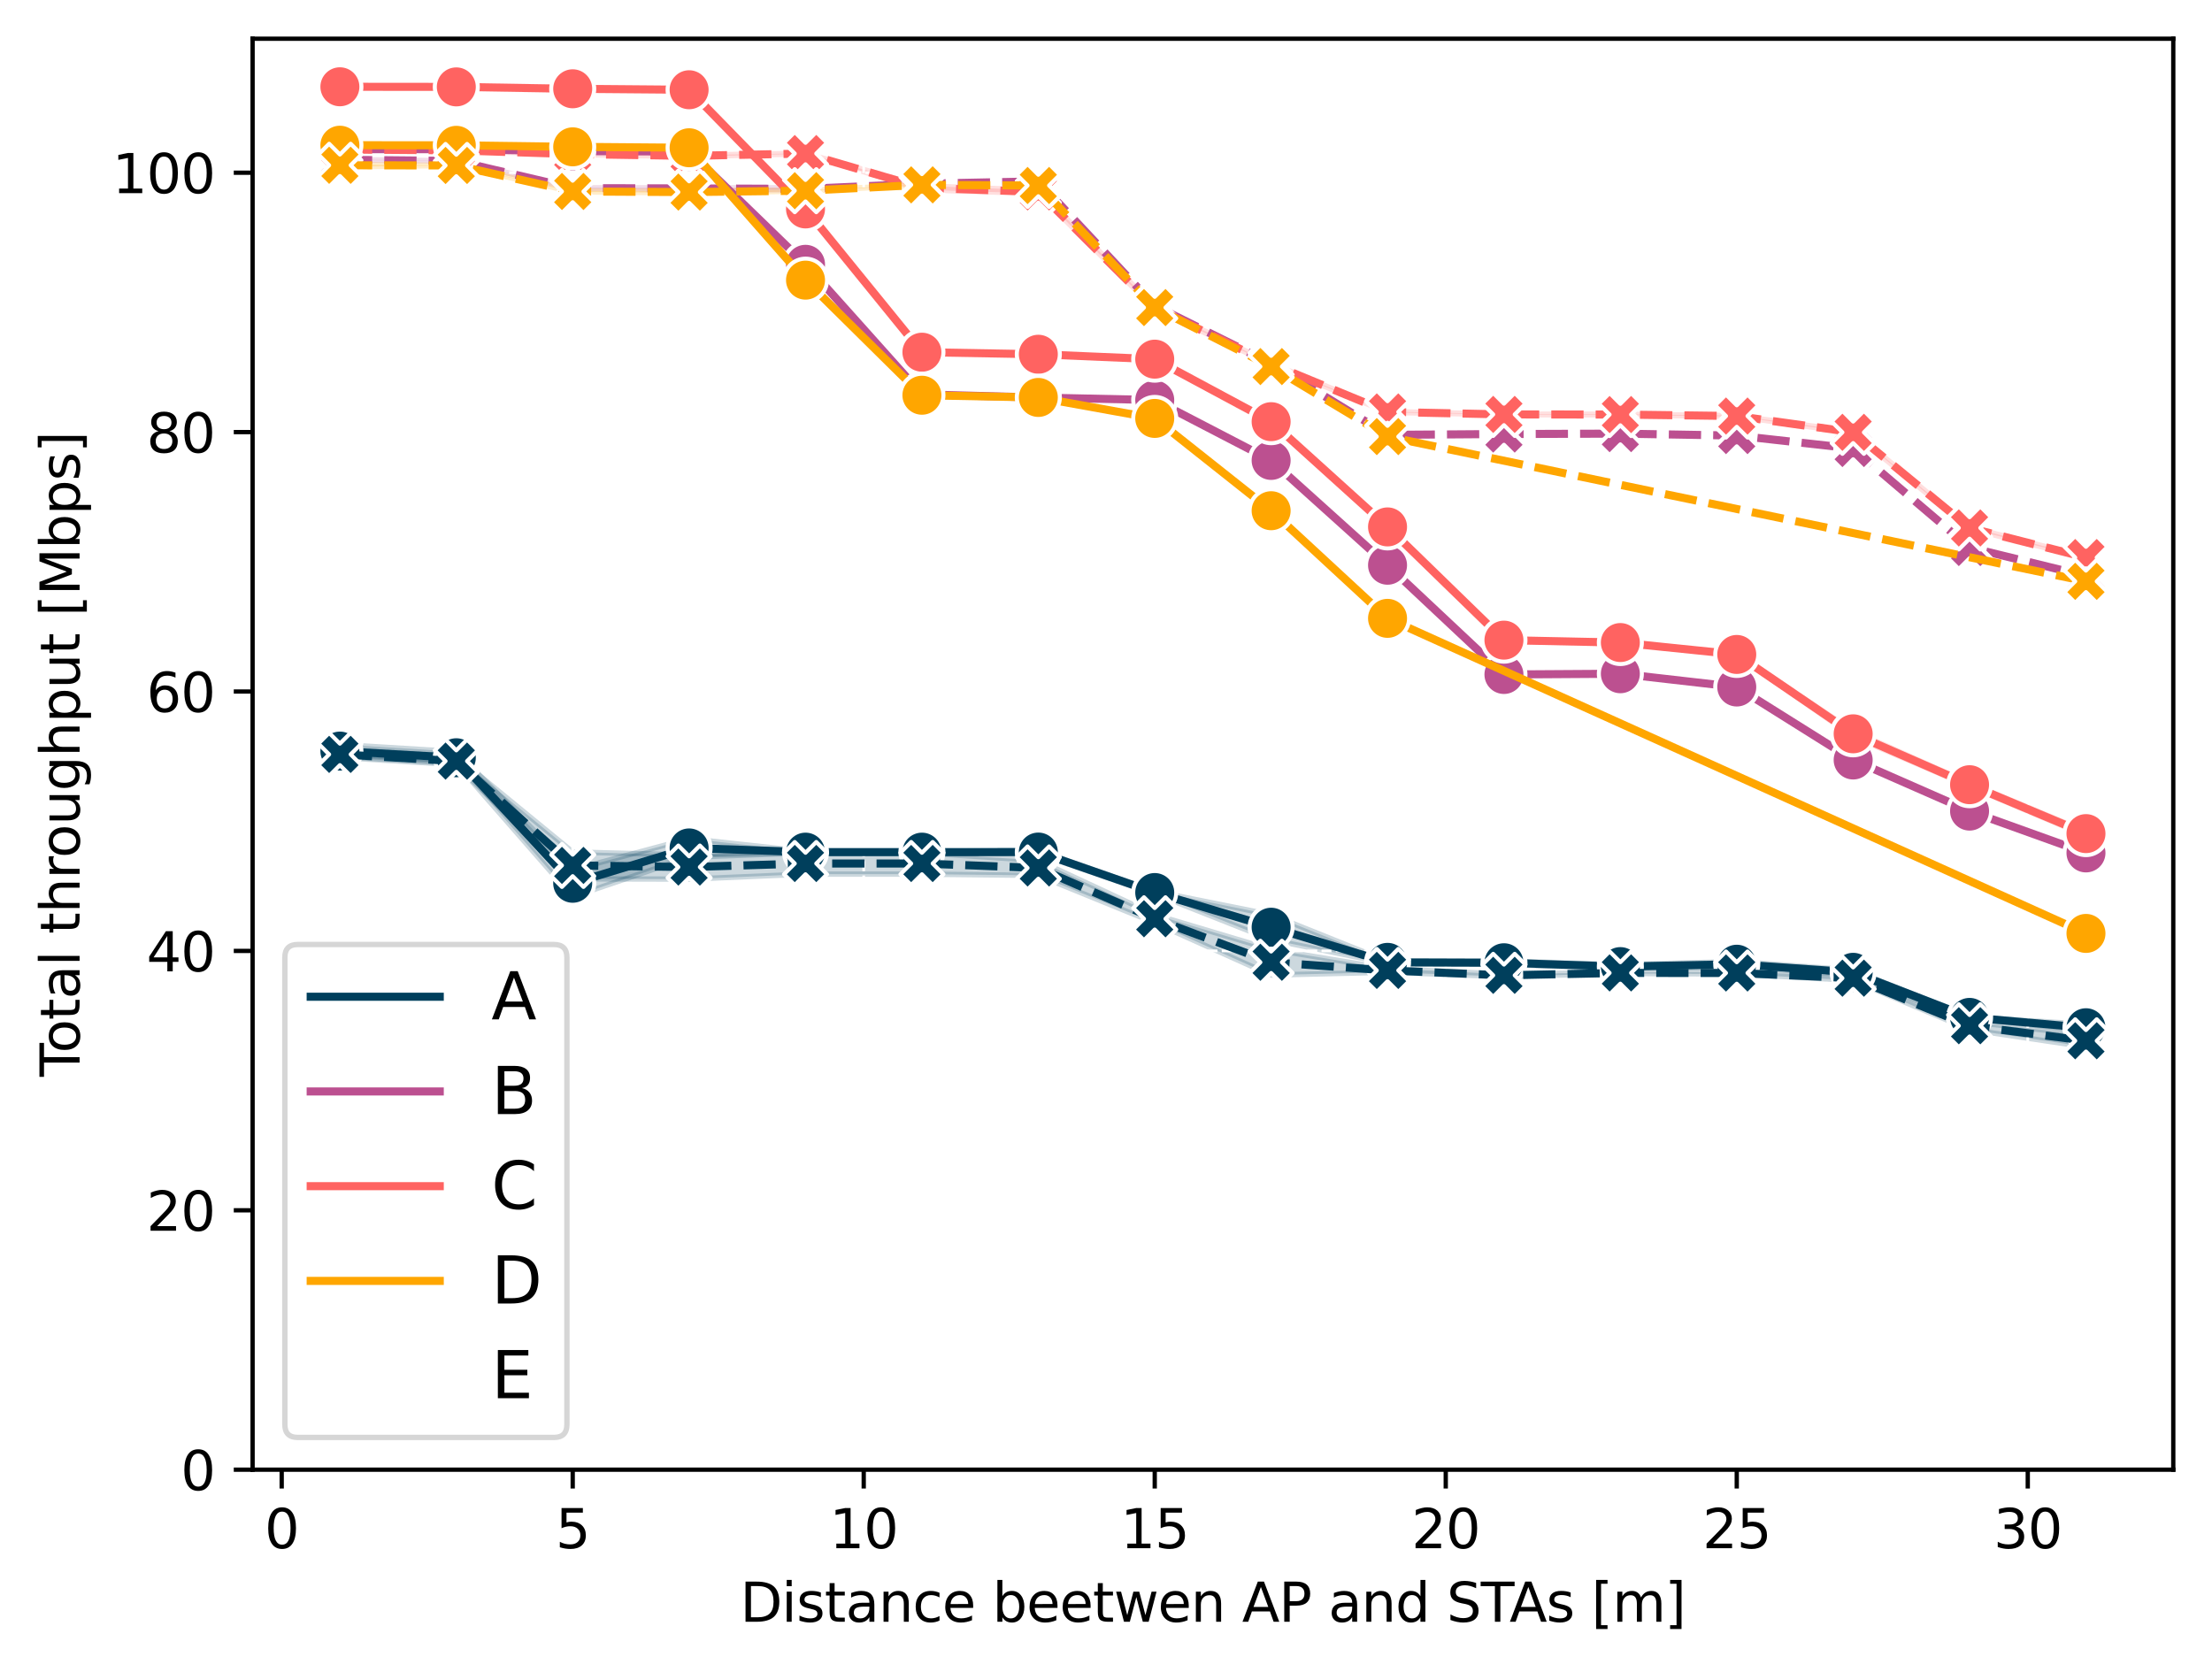 <?xml version="1.0" encoding="utf-8" standalone="no"?>
<!DOCTYPE svg PUBLIC "-//W3C//DTD SVG 1.1//EN"
  "http://www.w3.org/Graphics/SVG/1.1/DTD/svg11.dtd">
<svg xmlns:xlink="http://www.w3.org/1999/xlink" width="411.286pt" height="310.868pt" viewBox="0 0 411.286 310.868" xmlns="http://www.w3.org/2000/svg" version="1.1">
 <defs>
  <style type="text/css">*{stroke-linejoin: round; stroke-linecap: butt}</style>
 </defs>
 <g id="figure_1">
  <g id="patch_1">
   <path d="M 0 310.868 
L 411.286 310.868 
L 411.286 0 
L 0 0 
z
" style="fill: #ffffff"/>
  </g>
  <g id="axes_1">
   <g id="patch_2">
    <path d="M 46.966 273.312 
L 404.086 273.312 
L 404.086 7.2 
L 46.966 7.2 
z
" style="fill: #ffffff"/>
   </g>
   <g id="PolyCollection_1">
    <defs>
     <path id="m9d9898431a" d="M 63.198 -172.417 
L 63.198 -170.163 
L 84.842 -168.897 
L 106.486 -144.105 
L 128.129 -151.463 
L 149.773 -152.257 
L 171.417 -152.257 
L 193.06 -152.099 
L 214.704 -144.665 
L 236.347 -136.116 
L 257.991 -131.725 
L 279.635 -131.505 
L 301.278 -130.749 
L 322.922 -131.046 
L 344.566 -129.637 
L 366.209 -121.591 
L 387.853 -119.095 
L 387.853 -120.396 
L 387.853 -120.396 
L 366.209 -121.745 
L 344.566 -130.468 
L 322.922 -132.069 
L 301.278 -131.479 
L 279.635 -132.16 
L 257.991 -132.082 
L 236.347 -140.763 
L 214.704 -145.114 
L 193.06 -152.731 
L 171.417 -152.54 
L 149.773 -152.54 
L 128.129 -154.904 
L 106.486 -149.119 
L 84.842 -171.093 
L 63.198 -172.417 
z
" style="stroke: #003f5c; stroke-opacity: 0.2"/>
    </defs>
    <g clip-path="url(#p6cd7fe818b)">
     <use xlink:href="#m9d9898431a" x="0" y="310.868" style="fill: #003f5c; fill-opacity: 0.2; stroke: #003f5c; stroke-opacity: 0.2"/>
    </g>
   </g>
   <g id="PolyCollection_2">
    <defs>
     <path id="m64775c51ab" d="M 63.198 -171.411 
L 63.198 -170.007 
L 84.842 -168.655 
L 106.486 -147.434 
L 128.129 -147.382 
L 149.773 -148.309 
L 171.417 -148.309 
L 193.06 -148.075 
L 214.704 -139.257 
L 236.347 -129.538 
L 257.991 -130.067 
L 279.635 -129.266 
L 301.278 -129.84 
L 322.922 -129.735 
L 344.566 -128.55 
L 366.209 -119.405 
L 387.853 -116.188 
L 387.853 -118.455 
L 387.853 -118.455 
L 366.209 -120.832 
L 344.566 -129.376 
L 322.922 -130.119 
L 301.278 -130.038 
L 279.635 -129.714 
L 257.991 -130.744 
L 236.347 -134.305 
L 214.704 -140.764 
L 193.06 -150.843 
L 171.417 -152.26 
L 149.773 -152.26 
L 128.129 -151.873 
L 106.486 -152.43 
L 84.842 -170.177 
L 63.198 -171.411 
z
" style="stroke: #003f5c; stroke-opacity: 0.2"/>
    </defs>
    <g clip-path="url(#p6cd7fe818b)">
     <use xlink:href="#m64775c51ab" x="0" y="310.868" style="fill: #003f5c; fill-opacity: 0.2; stroke: #003f5c; stroke-opacity: 0.2"/>
    </g>
   </g>
   <g id="PolyCollection_3">
    <defs>
     <path id="m84f5d4892e" d="M 63.198 -283.142 
L 63.198 -283.103 
L 84.842 -283.117 
L 106.486 -282.695 
L 128.129 -282.671 
L 149.773 -261.626 
L 149.773 -261.806 
L 149.773 -261.806 
L 128.129 -282.727 
L 106.486 -282.847 
L 84.842 -283.122 
L 63.198 -283.142 
z
" style="stroke: #bc5090; stroke-opacity: 0.2"/>
    </defs>
    <g clip-path="url(#p6cd7fe818b)">
     <use xlink:href="#m84f5d4892e" x="0" y="310.868" style="fill: #bc5090; fill-opacity: 0.2; stroke: #bc5090; stroke-opacity: 0.2"/>
    </g>
   </g>
   <g id="PolyCollection_4">
    <defs>
     <path id="m9a0d1fc063" d="M 63.198 -281.222 
L 63.198 -281.125 
L 84.842 -280.93 
L 106.486 -275.817 
L 128.129 -275.72 
L 149.773 -275.53 
L 149.773 -275.958 
L 149.773 -275.958 
L 128.129 -275.94 
L 106.486 -275.956 
L 84.842 -280.956 
L 63.198 -281.222 
z
" style="stroke: #bc5090; stroke-opacity: 0.2"/>
    </defs>
    <g clip-path="url(#p6cd7fe818b)">
     <use xlink:href="#m9a0d1fc063" x="0" y="310.868" style="fill: #bc5090; fill-opacity: 0.2; stroke: #bc5090; stroke-opacity: 0.2"/>
    </g>
   </g>
   <g id="PolyCollection_5">
    <defs>
     <path id="mf05b107cba" d="M 63.198 -294.741 
L 63.198 -294.721 
L 84.842 -294.695 
L 106.486 -294.282 
L 128.129 -294.171 
L 149.773 -272.007 
L 171.417 -245.349 
L 193.06 -244.978 
L 214.704 -244.026 
L 236.347 -232.299 
L 257.991 -212.865 
L 279.635 -191.68 
L 301.278 -191.138 
L 322.922 -189.102 
L 344.566 -173.869 
L 366.209 -164.634 
L 387.853 -155.428 
L 387.853 -156.264 
L 387.853 -156.264 
L 366.209 -165.245 
L 344.566 -174.941 
L 322.922 -189.227 
L 301.278 -191.618 
L 279.635 -191.97 
L 257.991 -212.9 
L 236.347 -232.606 
L 214.704 -244.131 
L 193.06 -245.005 
L 171.417 -245.395 
L 149.773 -272.019 
L 128.129 -294.183 
L 106.486 -294.429 
L 84.842 -294.724 
L 63.198 -294.741 
z
" style="stroke: #ff6361; stroke-opacity: 0.2"/>
    </defs>
    <g clip-path="url(#p6cd7fe818b)">
     <use xlink:href="#mf05b107cba" x="0" y="310.868" style="fill: #ff6361; fill-opacity: 0.2; stroke: #ff6361; stroke-opacity: 0.2"/>
    </g>
   </g>
   <g id="PolyCollection_6">
    <defs>
     <path id="m83a536cf9a" d="M 63.198 -283.127 
L 63.198 -282.97 
L 84.842 -282.869 
L 106.486 -282.138 
L 128.129 -281.752 
L 149.773 -282.264 
L 171.417 -275.578 
L 193.06 -274.879 
L 214.704 -253.416 
L 236.347 -243.094 
L 257.991 -234.181 
L 279.635 -233.753 
L 301.278 -233.715 
L 322.922 -233.415 
L 344.566 -230.361 
L 366.209 -212.527 
L 387.853 -207.085 
L 387.853 -207.287 
L 387.853 -207.287 
L 366.209 -212.852 
L 344.566 -230.585 
L 322.922 -233.585 
L 301.278 -233.839 
L 279.635 -233.852 
L 257.991 -234.342 
L 236.347 -243.296 
L 214.704 -253.848 
L 193.06 -275.485 
L 171.417 -276.317 
L 149.773 -282.362 
L 128.129 -282.008 
L 106.486 -282.29 
L 84.842 -282.946 
L 63.198 -283.127 
z
" style="stroke: #ff6361; stroke-opacity: 0.2"/>
    </defs>
    <g clip-path="url(#p6cd7fe818b)">
     <use xlink:href="#m83a536cf9a" x="0" y="310.868" style="fill: #ff6361; fill-opacity: 0.2; stroke: #ff6361; stroke-opacity: 0.2"/>
    </g>
   </g>
   <g id="PolyCollection_7">
    <defs>
     <path id="m6a1b1546f8" d="M 63.198 -283.892 
L 63.198 -283.834 
L 84.842 -283.812 
L 106.486 -283.537 
L 128.129 -283.262 
L 149.773 -258.755 
L 171.417 -237.158 
L 171.417 -237.579 
L 171.417 -237.579 
L 149.773 -258.788 
L 128.129 -283.518 
L 106.486 -283.588 
L 84.842 -283.875 
L 63.198 -283.892 
z
" style="stroke: #ffa600; stroke-opacity: 0.2"/>
    </defs>
    <g clip-path="url(#p6cd7fe818b)">
     <use xlink:href="#m6a1b1546f8" x="0" y="310.868" style="fill: #ffa600; fill-opacity: 0.2; stroke: #ffa600; stroke-opacity: 0.2"/>
    </g>
   </g>
   <g id="PolyCollection_8">
    <defs>
     <path id="md3358ba506" d="M 63.198 -280.281 
L 63.198 -279.835 
L 84.842 -280.098 
L 106.486 -275.181 
L 128.129 -274.986 
L 149.773 -275.339 
L 171.417 -276.454 
L 171.417 -276.528 
L 171.417 -276.528 
L 149.773 -275.478 
L 128.129 -275.31 
L 106.486 -275.347 
L 84.842 -280.1 
L 63.198 -280.281 
z
" style="stroke: #ffa600; stroke-opacity: 0.2"/>
    </defs>
    <g clip-path="url(#p6cd7fe818b)">
     <use xlink:href="#md3358ba506" x="0" y="310.868" style="fill: #ffa600; fill-opacity: 0.2; stroke: #ffa600; stroke-opacity: 0.2"/>
    </g>
   </g>
   <g id="matplotlib.axis_1">
    <g id="xtick_1">
     <g id="line2d_1">
      <path d="M 52.377 273.312 
L 52.377 7.2 
" clip-path="url(#p6cd7fe818b)" style="fill: none; stroke-dasharray: 1.85,0.8; stroke-dashoffset: 0; stroke: #ffffff; stroke-width: 0.5"/>
     </g>
     <g id="line2d_2">
      <defs>
       <path id="me08335ef6f" d="M 0 0 
L 0 3.5 
" style="stroke: #000000; stroke-width: 0.8"/>
      </defs>
      <g>
       <use xlink:href="#me08335ef6f" x="52.377" y="273.312" style="stroke: #000000; stroke-width: 0.8"/>
      </g>
     </g>
     <g id="text_1">
      <!-- 0 -->
      <g transform="translate(49.195 287.91) scale(0.1 -0.1)">
       <defs>
        <path id="DejaVuSans-30" d="M 2034 4250 
Q 1547 4250 1301 3770 
Q 1056 3291 1056 2328 
Q 1056 1369 1301 889 
Q 1547 409 2034 409 
Q 2525 409 2770 889 
Q 3016 1369 3016 2328 
Q 3016 3291 2770 3770 
Q 2525 4250 2034 4250 
z
M 2034 4750 
Q 2819 4750 3233 4129 
Q 3647 3509 3647 2328 
Q 3647 1150 3233 529 
Q 2819 -91 2034 -91 
Q 1250 -91 836 529 
Q 422 1150 422 2328 
Q 422 3509 836 4129 
Q 1250 4750 2034 4750 
z
" transform="scale(0.016)"/>
       </defs>
       <use xlink:href="#DejaVuSans-30"/>
      </g>
     </g>
    </g>
    <g id="xtick_2">
     <g id="line2d_3">
      <path d="M 106.486 273.312 
L 106.486 7.2 
" clip-path="url(#p6cd7fe818b)" style="fill: none; stroke-dasharray: 1.85,0.8; stroke-dashoffset: 0; stroke: #ffffff; stroke-width: 0.5"/>
     </g>
     <g id="line2d_4">
      <g>
       <use xlink:href="#me08335ef6f" x="106.486" y="273.312" style="stroke: #000000; stroke-width: 0.8"/>
      </g>
     </g>
     <g id="text_2">
      <!-- 5 -->
      <g transform="translate(103.304 287.91) scale(0.1 -0.1)">
       <defs>
        <path id="DejaVuSans-35" d="M 691 4666 
L 3169 4666 
L 3169 4134 
L 1269 4134 
L 1269 2991 
Q 1406 3038 1543 3061 
Q 1681 3084 1819 3084 
Q 2600 3084 3056 2656 
Q 3513 2228 3513 1497 
Q 3513 744 3044 326 
Q 2575 -91 1722 -91 
Q 1428 -91 1123 -41 
Q 819 9 494 109 
L 494 744 
Q 775 591 1075 516 
Q 1375 441 1709 441 
Q 2250 441 2565 725 
Q 2881 1009 2881 1497 
Q 2881 1984 2565 2268 
Q 2250 2553 1709 2553 
Q 1456 2553 1204 2497 
Q 953 2441 691 2322 
L 691 4666 
z
" transform="scale(0.016)"/>
       </defs>
       <use xlink:href="#DejaVuSans-35"/>
      </g>
     </g>
    </g>
    <g id="xtick_3">
     <g id="line2d_5">
      <path d="M 160.595 273.312 
L 160.595 7.2 
" clip-path="url(#p6cd7fe818b)" style="fill: none; stroke-dasharray: 1.85,0.8; stroke-dashoffset: 0; stroke: #ffffff; stroke-width: 0.5"/>
     </g>
     <g id="line2d_6">
      <g>
       <use xlink:href="#me08335ef6f" x="160.595" y="273.312" style="stroke: #000000; stroke-width: 0.8"/>
      </g>
     </g>
     <g id="text_3">
      <!-- 10 -->
      <g transform="translate(154.232 287.91) scale(0.1 -0.1)">
       <defs>
        <path id="DejaVuSans-31" d="M 794 531 
L 1825 531 
L 1825 4091 
L 703 3866 
L 703 4441 
L 1819 4666 
L 2450 4666 
L 2450 531 
L 3481 531 
L 3481 0 
L 794 0 
L 794 531 
z
" transform="scale(0.016)"/>
       </defs>
       <use xlink:href="#DejaVuSans-31"/>
       <use xlink:href="#DejaVuSans-30" x="63.623"/>
      </g>
     </g>
    </g>
    <g id="xtick_4">
     <g id="line2d_7">
      <path d="M 214.704 273.312 
L 214.704 7.2 
" clip-path="url(#p6cd7fe818b)" style="fill: none; stroke-dasharray: 1.85,0.8; stroke-dashoffset: 0; stroke: #ffffff; stroke-width: 0.5"/>
     </g>
     <g id="line2d_8">
      <g>
       <use xlink:href="#me08335ef6f" x="214.704" y="273.312" style="stroke: #000000; stroke-width: 0.8"/>
      </g>
     </g>
     <g id="text_4">
      <!-- 15 -->
      <g transform="translate(208.341 287.91) scale(0.1 -0.1)">
       <use xlink:href="#DejaVuSans-31"/>
       <use xlink:href="#DejaVuSans-35" x="63.623"/>
      </g>
     </g>
    </g>
    <g id="xtick_5">
     <g id="line2d_9">
      <path d="M 268.813 273.312 
L 268.813 7.2 
" clip-path="url(#p6cd7fe818b)" style="fill: none; stroke-dasharray: 1.85,0.8; stroke-dashoffset: 0; stroke: #ffffff; stroke-width: 0.5"/>
     </g>
     <g id="line2d_10">
      <g>
       <use xlink:href="#me08335ef6f" x="268.813" y="273.312" style="stroke: #000000; stroke-width: 0.8"/>
      </g>
     </g>
     <g id="text_5">
      <!-- 20 -->
      <g transform="translate(262.45 287.91) scale(0.1 -0.1)">
       <defs>
        <path id="DejaVuSans-32" d="M 1228 531 
L 3431 531 
L 3431 0 
L 469 0 
L 469 531 
Q 828 903 1448 1529 
Q 2069 2156 2228 2338 
Q 2531 2678 2651 2914 
Q 2772 3150 2772 3378 
Q 2772 3750 2511 3984 
Q 2250 4219 1831 4219 
Q 1534 4219 1204 4116 
Q 875 4013 500 3803 
L 500 4441 
Q 881 4594 1212 4672 
Q 1544 4750 1819 4750 
Q 2544 4750 2975 4387 
Q 3406 4025 3406 3419 
Q 3406 3131 3298 2873 
Q 3191 2616 2906 2266 
Q 2828 2175 2409 1742 
Q 1991 1309 1228 531 
z
" transform="scale(0.016)"/>
       </defs>
       <use xlink:href="#DejaVuSans-32"/>
       <use xlink:href="#DejaVuSans-30" x="63.623"/>
      </g>
     </g>
    </g>
    <g id="xtick_6">
     <g id="line2d_11">
      <path d="M 322.922 273.312 
L 322.922 7.2 
" clip-path="url(#p6cd7fe818b)" style="fill: none; stroke-dasharray: 1.85,0.8; stroke-dashoffset: 0; stroke: #ffffff; stroke-width: 0.5"/>
     </g>
     <g id="line2d_12">
      <g>
       <use xlink:href="#me08335ef6f" x="322.922" y="273.312" style="stroke: #000000; stroke-width: 0.8"/>
      </g>
     </g>
     <g id="text_6">
      <!-- 25 -->
      <g transform="translate(316.559 287.91) scale(0.1 -0.1)">
       <use xlink:href="#DejaVuSans-32"/>
       <use xlink:href="#DejaVuSans-35" x="63.623"/>
      </g>
     </g>
    </g>
    <g id="xtick_7">
     <g id="line2d_13">
      <path d="M 377.031 273.312 
L 377.031 7.2 
" clip-path="url(#p6cd7fe818b)" style="fill: none; stroke-dasharray: 1.85,0.8; stroke-dashoffset: 0; stroke: #ffffff; stroke-width: 0.5"/>
     </g>
     <g id="line2d_14">
      <g>
       <use xlink:href="#me08335ef6f" x="377.031" y="273.312" style="stroke: #000000; stroke-width: 0.8"/>
      </g>
     </g>
     <g id="text_7">
      <!-- 30 -->
      <g transform="translate(370.669 287.91) scale(0.1 -0.1)">
       <defs>
        <path id="DejaVuSans-33" d="M 2597 2516 
Q 3050 2419 3304 2112 
Q 3559 1806 3559 1356 
Q 3559 666 3084 287 
Q 2609 -91 1734 -91 
Q 1441 -91 1130 -33 
Q 819 25 488 141 
L 488 750 
Q 750 597 1062 519 
Q 1375 441 1716 441 
Q 2309 441 2620 675 
Q 2931 909 2931 1356 
Q 2931 1769 2642 2001 
Q 2353 2234 1838 2234 
L 1294 2234 
L 1294 2753 
L 1863 2753 
Q 2328 2753 2575 2939 
Q 2822 3125 2822 3475 
Q 2822 3834 2567 4026 
Q 2313 4219 1838 4219 
Q 1578 4219 1281 4162 
Q 984 4106 628 3988 
L 628 4550 
Q 988 4650 1302 4700 
Q 1616 4750 1894 4750 
Q 2613 4750 3031 4423 
Q 3450 4097 3450 3541 
Q 3450 3153 3228 2886 
Q 3006 2619 2597 2516 
z
" transform="scale(0.016)"/>
       </defs>
       <use xlink:href="#DejaVuSans-33"/>
       <use xlink:href="#DejaVuSans-30" x="63.623"/>
      </g>
     </g>
    </g>
    <g id="text_8">
     <!-- Distance beetwen AP and STAs [m] -->
     <g transform="translate(137.616 301.589) scale(0.1 -0.1)">
      <defs>
       <path id="DejaVuSans-44" d="M 1259 4147 
L 1259 519 
L 2022 519 
Q 2988 519 3436 956 
Q 3884 1394 3884 2338 
Q 3884 3275 3436 3711 
Q 2988 4147 2022 4147 
L 1259 4147 
z
M 628 4666 
L 1925 4666 
Q 3281 4666 3915 4102 
Q 4550 3538 4550 2338 
Q 4550 1131 3912 565 
Q 3275 0 1925 0 
L 628 0 
L 628 4666 
z
" transform="scale(0.016)"/>
       <path id="DejaVuSans-69" d="M 603 3500 
L 1178 3500 
L 1178 0 
L 603 0 
L 603 3500 
z
M 603 4863 
L 1178 4863 
L 1178 4134 
L 603 4134 
L 603 4863 
z
" transform="scale(0.016)"/>
       <path id="DejaVuSans-73" d="M 2834 3397 
L 2834 2853 
Q 2591 2978 2328 3040 
Q 2066 3103 1784 3103 
Q 1356 3103 1142 2972 
Q 928 2841 928 2578 
Q 928 2378 1081 2264 
Q 1234 2150 1697 2047 
L 1894 2003 
Q 2506 1872 2764 1633 
Q 3022 1394 3022 966 
Q 3022 478 2636 193 
Q 2250 -91 1575 -91 
Q 1294 -91 989 -36 
Q 684 19 347 128 
L 347 722 
Q 666 556 975 473 
Q 1284 391 1588 391 
Q 1994 391 2212 530 
Q 2431 669 2431 922 
Q 2431 1156 2273 1281 
Q 2116 1406 1581 1522 
L 1381 1569 
Q 847 1681 609 1914 
Q 372 2147 372 2553 
Q 372 3047 722 3315 
Q 1072 3584 1716 3584 
Q 2034 3584 2315 3537 
Q 2597 3491 2834 3397 
z
" transform="scale(0.016)"/>
       <path id="DejaVuSans-74" d="M 1172 4494 
L 1172 3500 
L 2356 3500 
L 2356 3053 
L 1172 3053 
L 1172 1153 
Q 1172 725 1289 603 
Q 1406 481 1766 481 
L 2356 481 
L 2356 0 
L 1766 0 
Q 1100 0 847 248 
Q 594 497 594 1153 
L 594 3053 
L 172 3053 
L 172 3500 
L 594 3500 
L 594 4494 
L 1172 4494 
z
" transform="scale(0.016)"/>
       <path id="DejaVuSans-61" d="M 2194 1759 
Q 1497 1759 1228 1600 
Q 959 1441 959 1056 
Q 959 750 1161 570 
Q 1363 391 1709 391 
Q 2188 391 2477 730 
Q 2766 1069 2766 1631 
L 2766 1759 
L 2194 1759 
z
M 3341 1997 
L 3341 0 
L 2766 0 
L 2766 531 
Q 2569 213 2275 61 
Q 1981 -91 1556 -91 
Q 1019 -91 701 211 
Q 384 513 384 1019 
Q 384 1609 779 1909 
Q 1175 2209 1959 2209 
L 2766 2209 
L 2766 2266 
Q 2766 2663 2505 2880 
Q 2244 3097 1772 3097 
Q 1472 3097 1187 3025 
Q 903 2953 641 2809 
L 641 3341 
Q 956 3463 1253 3523 
Q 1550 3584 1831 3584 
Q 2591 3584 2966 3190 
Q 3341 2797 3341 1997 
z
" transform="scale(0.016)"/>
       <path id="DejaVuSans-6e" d="M 3513 2113 
L 3513 0 
L 2938 0 
L 2938 2094 
Q 2938 2591 2744 2837 
Q 2550 3084 2163 3084 
Q 1697 3084 1428 2787 
Q 1159 2491 1159 1978 
L 1159 0 
L 581 0 
L 581 3500 
L 1159 3500 
L 1159 2956 
Q 1366 3272 1645 3428 
Q 1925 3584 2291 3584 
Q 2894 3584 3203 3211 
Q 3513 2838 3513 2113 
z
" transform="scale(0.016)"/>
       <path id="DejaVuSans-63" d="M 3122 3366 
L 3122 2828 
Q 2878 2963 2633 3030 
Q 2388 3097 2138 3097 
Q 1578 3097 1268 2742 
Q 959 2388 959 1747 
Q 959 1106 1268 751 
Q 1578 397 2138 397 
Q 2388 397 2633 464 
Q 2878 531 3122 666 
L 3122 134 
Q 2881 22 2623 -34 
Q 2366 -91 2075 -91 
Q 1284 -91 818 406 
Q 353 903 353 1747 
Q 353 2603 823 3093 
Q 1294 3584 2113 3584 
Q 2378 3584 2631 3529 
Q 2884 3475 3122 3366 
z
" transform="scale(0.016)"/>
       <path id="DejaVuSans-65" d="M 3597 1894 
L 3597 1613 
L 953 1613 
Q 991 1019 1311 708 
Q 1631 397 2203 397 
Q 2534 397 2845 478 
Q 3156 559 3463 722 
L 3463 178 
Q 3153 47 2828 -22 
Q 2503 -91 2169 -91 
Q 1331 -91 842 396 
Q 353 884 353 1716 
Q 353 2575 817 3079 
Q 1281 3584 2069 3584 
Q 2775 3584 3186 3129 
Q 3597 2675 3597 1894 
z
M 3022 2063 
Q 3016 2534 2758 2815 
Q 2500 3097 2075 3097 
Q 1594 3097 1305 2825 
Q 1016 2553 972 2059 
L 3022 2063 
z
" transform="scale(0.016)"/>
       <path id="DejaVuSans-20" transform="scale(0.016)"/>
       <path id="DejaVuSans-62" d="M 3116 1747 
Q 3116 2381 2855 2742 
Q 2594 3103 2138 3103 
Q 1681 3103 1420 2742 
Q 1159 2381 1159 1747 
Q 1159 1113 1420 752 
Q 1681 391 2138 391 
Q 2594 391 2855 752 
Q 3116 1113 3116 1747 
z
M 1159 2969 
Q 1341 3281 1617 3432 
Q 1894 3584 2278 3584 
Q 2916 3584 3314 3078 
Q 3713 2572 3713 1747 
Q 3713 922 3314 415 
Q 2916 -91 2278 -91 
Q 1894 -91 1617 61 
Q 1341 213 1159 525 
L 1159 0 
L 581 0 
L 581 4863 
L 1159 4863 
L 1159 2969 
z
" transform="scale(0.016)"/>
       <path id="DejaVuSans-77" d="M 269 3500 
L 844 3500 
L 1563 769 
L 2278 3500 
L 2956 3500 
L 3675 769 
L 4391 3500 
L 4966 3500 
L 4050 0 
L 3372 0 
L 2619 2869 
L 1863 0 
L 1184 0 
L 269 3500 
z
" transform="scale(0.016)"/>
       <path id="DejaVuSans-41" d="M 2188 4044 
L 1331 1722 
L 3047 1722 
L 2188 4044 
z
M 1831 4666 
L 2547 4666 
L 4325 0 
L 3669 0 
L 3244 1197 
L 1141 1197 
L 716 0 
L 50 0 
L 1831 4666 
z
" transform="scale(0.016)"/>
       <path id="DejaVuSans-50" d="M 1259 4147 
L 1259 2394 
L 2053 2394 
Q 2494 2394 2734 2622 
Q 2975 2850 2975 3272 
Q 2975 3691 2734 3919 
Q 2494 4147 2053 4147 
L 1259 4147 
z
M 628 4666 
L 2053 4666 
Q 2838 4666 3239 4311 
Q 3641 3956 3641 3272 
Q 3641 2581 3239 2228 
Q 2838 1875 2053 1875 
L 1259 1875 
L 1259 0 
L 628 0 
L 628 4666 
z
" transform="scale(0.016)"/>
       <path id="DejaVuSans-64" d="M 2906 2969 
L 2906 4863 
L 3481 4863 
L 3481 0 
L 2906 0 
L 2906 525 
Q 2725 213 2448 61 
Q 2172 -91 1784 -91 
Q 1150 -91 751 415 
Q 353 922 353 1747 
Q 353 2572 751 3078 
Q 1150 3584 1784 3584 
Q 2172 3584 2448 3432 
Q 2725 3281 2906 2969 
z
M 947 1747 
Q 947 1113 1208 752 
Q 1469 391 1925 391 
Q 2381 391 2643 752 
Q 2906 1113 2906 1747 
Q 2906 2381 2643 2742 
Q 2381 3103 1925 3103 
Q 1469 3103 1208 2742 
Q 947 2381 947 1747 
z
" transform="scale(0.016)"/>
       <path id="DejaVuSans-53" d="M 3425 4513 
L 3425 3897 
Q 3066 4069 2747 4153 
Q 2428 4238 2131 4238 
Q 1616 4238 1336 4038 
Q 1056 3838 1056 3469 
Q 1056 3159 1242 3001 
Q 1428 2844 1947 2747 
L 2328 2669 
Q 3034 2534 3370 2195 
Q 3706 1856 3706 1288 
Q 3706 609 3251 259 
Q 2797 -91 1919 -91 
Q 1588 -91 1214 -16 
Q 841 59 441 206 
L 441 856 
Q 825 641 1194 531 
Q 1563 422 1919 422 
Q 2459 422 2753 634 
Q 3047 847 3047 1241 
Q 3047 1584 2836 1778 
Q 2625 1972 2144 2069 
L 1759 2144 
Q 1053 2284 737 2584 
Q 422 2884 422 3419 
Q 422 4038 858 4394 
Q 1294 4750 2059 4750 
Q 2388 4750 2728 4690 
Q 3069 4631 3425 4513 
z
" transform="scale(0.016)"/>
       <path id="DejaVuSans-54" d="M -19 4666 
L 3928 4666 
L 3928 4134 
L 2272 4134 
L 2272 0 
L 1638 0 
L 1638 4134 
L -19 4134 
L -19 4666 
z
" transform="scale(0.016)"/>
       <path id="DejaVuSans-5b" d="M 550 4863 
L 1875 4863 
L 1875 4416 
L 1125 4416 
L 1125 -397 
L 1875 -397 
L 1875 -844 
L 550 -844 
L 550 4863 
z
" transform="scale(0.016)"/>
       <path id="DejaVuSans-6d" d="M 3328 2828 
Q 3544 3216 3844 3400 
Q 4144 3584 4550 3584 
Q 5097 3584 5394 3201 
Q 5691 2819 5691 2113 
L 5691 0 
L 5113 0 
L 5113 2094 
Q 5113 2597 4934 2840 
Q 4756 3084 4391 3084 
Q 3944 3084 3684 2787 
Q 3425 2491 3425 1978 
L 3425 0 
L 2847 0 
L 2847 2094 
Q 2847 2600 2669 2842 
Q 2491 3084 2119 3084 
Q 1678 3084 1418 2786 
Q 1159 2488 1159 1978 
L 1159 0 
L 581 0 
L 581 3500 
L 1159 3500 
L 1159 2956 
Q 1356 3278 1631 3431 
Q 1906 3584 2284 3584 
Q 2666 3584 2933 3390 
Q 3200 3197 3328 2828 
z
" transform="scale(0.016)"/>
       <path id="DejaVuSans-5d" d="M 1947 4863 
L 1947 -844 
L 622 -844 
L 622 -397 
L 1369 -397 
L 1369 4416 
L 622 4416 
L 622 4863 
L 1947 4863 
z
" transform="scale(0.016)"/>
      </defs>
      <use xlink:href="#DejaVuSans-44"/>
      <use xlink:href="#DejaVuSans-69" x="77.002"/>
      <use xlink:href="#DejaVuSans-73" x="104.785"/>
      <use xlink:href="#DejaVuSans-74" x="156.885"/>
      <use xlink:href="#DejaVuSans-61" x="196.094"/>
      <use xlink:href="#DejaVuSans-6e" x="257.373"/>
      <use xlink:href="#DejaVuSans-63" x="320.752"/>
      <use xlink:href="#DejaVuSans-65" x="375.732"/>
      <use xlink:href="#DejaVuSans-20" x="437.256"/>
      <use xlink:href="#DejaVuSans-62" x="469.043"/>
      <use xlink:href="#DejaVuSans-65" x="532.52"/>
      <use xlink:href="#DejaVuSans-65" x="594.043"/>
      <use xlink:href="#DejaVuSans-74" x="655.566"/>
      <use xlink:href="#DejaVuSans-77" x="694.775"/>
      <use xlink:href="#DejaVuSans-65" x="776.562"/>
      <use xlink:href="#DejaVuSans-6e" x="838.086"/>
      <use xlink:href="#DejaVuSans-20" x="901.465"/>
      <use xlink:href="#DejaVuSans-41" x="933.252"/>
      <use xlink:href="#DejaVuSans-50" x="1001.66"/>
      <use xlink:href="#DejaVuSans-20" x="1061.963"/>
      <use xlink:href="#DejaVuSans-61" x="1093.75"/>
      <use xlink:href="#DejaVuSans-6e" x="1155.029"/>
      <use xlink:href="#DejaVuSans-64" x="1218.408"/>
      <use xlink:href="#DejaVuSans-20" x="1281.885"/>
      <use xlink:href="#DejaVuSans-53" x="1313.672"/>
      <use xlink:href="#DejaVuSans-54" x="1377.148"/>
      <use xlink:href="#DejaVuSans-41" x="1430.482"/>
      <use xlink:href="#DejaVuSans-73" x="1498.891"/>
      <use xlink:href="#DejaVuSans-20" x="1550.99"/>
      <use xlink:href="#DejaVuSans-5b" x="1582.777"/>
      <use xlink:href="#DejaVuSans-6d" x="1621.791"/>
      <use xlink:href="#DejaVuSans-5d" x="1719.203"/>
     </g>
    </g>
   </g>
   <g id="matplotlib.axis_2">
    <g id="ytick_1">
     <g id="line2d_15">
      <path d="M 46.966 273.312 
L 404.086 273.312 
" clip-path="url(#p6cd7fe818b)" style="fill: none; stroke-dasharray: 1.85,0.8; stroke-dashoffset: 0; stroke: #ffffff; stroke-width: 0.5"/>
     </g>
     <g id="line2d_16">
      <defs>
       <path id="ma561dc3a12" d="M 0 0 
L -3.5 0 
" style="stroke: #000000; stroke-width: 0.8"/>
      </defs>
      <g>
       <use xlink:href="#ma561dc3a12" x="46.966" y="273.312" style="stroke: #000000; stroke-width: 0.8"/>
      </g>
     </g>
     <g id="text_9">
      <!-- 0 -->
      <g transform="translate(33.603 277.111) scale(0.1 -0.1)">
       <use xlink:href="#DejaVuSans-30"/>
      </g>
     </g>
    </g>
    <g id="ytick_2">
     <g id="line2d_17">
      <path d="M 46.966 225.073 
L 404.086 225.073 
" clip-path="url(#p6cd7fe818b)" style="fill: none; stroke-dasharray: 1.85,0.8; stroke-dashoffset: 0; stroke: #ffffff; stroke-width: 0.5"/>
     </g>
     <g id="line2d_18">
      <g>
       <use xlink:href="#ma561dc3a12" x="46.966" y="225.073" style="stroke: #000000; stroke-width: 0.8"/>
      </g>
     </g>
     <g id="text_10">
      <!-- 20 -->
      <g transform="translate(27.241 228.872) scale(0.1 -0.1)">
       <use xlink:href="#DejaVuSans-32"/>
       <use xlink:href="#DejaVuSans-30" x="63.623"/>
      </g>
     </g>
    </g>
    <g id="ytick_3">
     <g id="line2d_19">
      <path d="M 46.966 176.834 
L 404.086 176.834 
" clip-path="url(#p6cd7fe818b)" style="fill: none; stroke-dasharray: 1.85,0.8; stroke-dashoffset: 0; stroke: #ffffff; stroke-width: 0.5"/>
     </g>
     <g id="line2d_20">
      <g>
       <use xlink:href="#ma561dc3a12" x="46.966" y="176.834" style="stroke: #000000; stroke-width: 0.8"/>
      </g>
     </g>
     <g id="text_11">
      <!-- 40 -->
      <g transform="translate(27.241 180.633) scale(0.1 -0.1)">
       <defs>
        <path id="DejaVuSans-34" d="M 2419 4116 
L 825 1625 
L 2419 1625 
L 2419 4116 
z
M 2253 4666 
L 3047 4666 
L 3047 1625 
L 3713 1625 
L 3713 1100 
L 3047 1100 
L 3047 0 
L 2419 0 
L 2419 1100 
L 313 1100 
L 313 1709 
L 2253 4666 
z
" transform="scale(0.016)"/>
       </defs>
       <use xlink:href="#DejaVuSans-34"/>
       <use xlink:href="#DejaVuSans-30" x="63.623"/>
      </g>
     </g>
    </g>
    <g id="ytick_4">
     <g id="line2d_21">
      <path d="M 46.966 128.595 
L 404.086 128.595 
" clip-path="url(#p6cd7fe818b)" style="fill: none; stroke-dasharray: 1.85,0.8; stroke-dashoffset: 0; stroke: #ffffff; stroke-width: 0.5"/>
     </g>
     <g id="line2d_22">
      <g>
       <use xlink:href="#ma561dc3a12" x="46.966" y="128.595" style="stroke: #000000; stroke-width: 0.8"/>
      </g>
     </g>
     <g id="text_12">
      <!-- 60 -->
      <g transform="translate(27.241 132.394) scale(0.1 -0.1)">
       <defs>
        <path id="DejaVuSans-36" d="M 2113 2584 
Q 1688 2584 1439 2293 
Q 1191 2003 1191 1497 
Q 1191 994 1439 701 
Q 1688 409 2113 409 
Q 2538 409 2786 701 
Q 3034 994 3034 1497 
Q 3034 2003 2786 2293 
Q 2538 2584 2113 2584 
z
M 3366 4563 
L 3366 3988 
Q 3128 4100 2886 4159 
Q 2644 4219 2406 4219 
Q 1781 4219 1451 3797 
Q 1122 3375 1075 2522 
Q 1259 2794 1537 2939 
Q 1816 3084 2150 3084 
Q 2853 3084 3261 2657 
Q 3669 2231 3669 1497 
Q 3669 778 3244 343 
Q 2819 -91 2113 -91 
Q 1303 -91 875 529 
Q 447 1150 447 2328 
Q 447 3434 972 4092 
Q 1497 4750 2381 4750 
Q 2619 4750 2861 4703 
Q 3103 4656 3366 4563 
z
" transform="scale(0.016)"/>
       </defs>
       <use xlink:href="#DejaVuSans-36"/>
       <use xlink:href="#DejaVuSans-30" x="63.623"/>
      </g>
     </g>
    </g>
    <g id="ytick_5">
     <g id="line2d_23">
      <path d="M 46.966 80.356 
L 404.086 80.356 
" clip-path="url(#p6cd7fe818b)" style="fill: none; stroke-dasharray: 1.85,0.8; stroke-dashoffset: 0; stroke: #ffffff; stroke-width: 0.5"/>
     </g>
     <g id="line2d_24">
      <g>
       <use xlink:href="#ma561dc3a12" x="46.966" y="80.356" style="stroke: #000000; stroke-width: 0.8"/>
      </g>
     </g>
     <g id="text_13">
      <!-- 80 -->
      <g transform="translate(27.241 84.155) scale(0.1 -0.1)">
       <defs>
        <path id="DejaVuSans-38" d="M 2034 2216 
Q 1584 2216 1326 1975 
Q 1069 1734 1069 1313 
Q 1069 891 1326 650 
Q 1584 409 2034 409 
Q 2484 409 2743 651 
Q 3003 894 3003 1313 
Q 3003 1734 2745 1975 
Q 2488 2216 2034 2216 
z
M 1403 2484 
Q 997 2584 770 2862 
Q 544 3141 544 3541 
Q 544 4100 942 4425 
Q 1341 4750 2034 4750 
Q 2731 4750 3128 4425 
Q 3525 4100 3525 3541 
Q 3525 3141 3298 2862 
Q 3072 2584 2669 2484 
Q 3125 2378 3379 2068 
Q 3634 1759 3634 1313 
Q 3634 634 3220 271 
Q 2806 -91 2034 -91 
Q 1263 -91 848 271 
Q 434 634 434 1313 
Q 434 1759 690 2068 
Q 947 2378 1403 2484 
z
M 1172 3481 
Q 1172 3119 1398 2916 
Q 1625 2713 2034 2713 
Q 2441 2713 2670 2916 
Q 2900 3119 2900 3481 
Q 2900 3844 2670 4047 
Q 2441 4250 2034 4250 
Q 1625 4250 1398 4047 
Q 1172 3844 1172 3481 
z
" transform="scale(0.016)"/>
       </defs>
       <use xlink:href="#DejaVuSans-38"/>
       <use xlink:href="#DejaVuSans-30" x="63.623"/>
      </g>
     </g>
    </g>
    <g id="ytick_6">
     <g id="line2d_25">
      <path d="M 46.966 32.116 
L 404.086 32.116 
" clip-path="url(#p6cd7fe818b)" style="fill: none; stroke-dasharray: 1.85,0.8; stroke-dashoffset: 0; stroke: #ffffff; stroke-width: 0.5"/>
     </g>
     <g id="line2d_26">
      <g>
       <use xlink:href="#ma561dc3a12" x="46.966" y="32.116" style="stroke: #000000; stroke-width: 0.8"/>
      </g>
     </g>
     <g id="text_14">
      <!-- 100 -->
      <g transform="translate(20.878 35.916) scale(0.1 -0.1)">
       <use xlink:href="#DejaVuSans-31"/>
       <use xlink:href="#DejaVuSans-30" x="63.623"/>
       <use xlink:href="#DejaVuSans-30" x="127.246"/>
      </g>
     </g>
    </g>
    <g id="text_15">
     <!-- Total throughput [Mbps] -->
     <g transform="translate(14.798 200.226) rotate(-90) scale(0.1 -0.1)">
      <defs>
       <path id="DejaVuSans-6f" d="M 1959 3097 
Q 1497 3097 1228 2736 
Q 959 2375 959 1747 
Q 959 1119 1226 758 
Q 1494 397 1959 397 
Q 2419 397 2687 759 
Q 2956 1122 2956 1747 
Q 2956 2369 2687 2733 
Q 2419 3097 1959 3097 
z
M 1959 3584 
Q 2709 3584 3137 3096 
Q 3566 2609 3566 1747 
Q 3566 888 3137 398 
Q 2709 -91 1959 -91 
Q 1206 -91 779 398 
Q 353 888 353 1747 
Q 353 2609 779 3096 
Q 1206 3584 1959 3584 
z
" transform="scale(0.016)"/>
       <path id="DejaVuSans-6c" d="M 603 4863 
L 1178 4863 
L 1178 0 
L 603 0 
L 603 4863 
z
" transform="scale(0.016)"/>
       <path id="DejaVuSans-68" d="M 3513 2113 
L 3513 0 
L 2938 0 
L 2938 2094 
Q 2938 2591 2744 2837 
Q 2550 3084 2163 3084 
Q 1697 3084 1428 2787 
Q 1159 2491 1159 1978 
L 1159 0 
L 581 0 
L 581 4863 
L 1159 4863 
L 1159 2956 
Q 1366 3272 1645 3428 
Q 1925 3584 2291 3584 
Q 2894 3584 3203 3211 
Q 3513 2838 3513 2113 
z
" transform="scale(0.016)"/>
       <path id="DejaVuSans-72" d="M 2631 2963 
Q 2534 3019 2420 3045 
Q 2306 3072 2169 3072 
Q 1681 3072 1420 2755 
Q 1159 2438 1159 1844 
L 1159 0 
L 581 0 
L 581 3500 
L 1159 3500 
L 1159 2956 
Q 1341 3275 1631 3429 
Q 1922 3584 2338 3584 
Q 2397 3584 2469 3576 
Q 2541 3569 2628 3553 
L 2631 2963 
z
" transform="scale(0.016)"/>
       <path id="DejaVuSans-75" d="M 544 1381 
L 544 3500 
L 1119 3500 
L 1119 1403 
Q 1119 906 1312 657 
Q 1506 409 1894 409 
Q 2359 409 2629 706 
Q 2900 1003 2900 1516 
L 2900 3500 
L 3475 3500 
L 3475 0 
L 2900 0 
L 2900 538 
Q 2691 219 2414 64 
Q 2138 -91 1772 -91 
Q 1169 -91 856 284 
Q 544 659 544 1381 
z
M 1991 3584 
L 1991 3584 
z
" transform="scale(0.016)"/>
       <path id="DejaVuSans-67" d="M 2906 1791 
Q 2906 2416 2648 2759 
Q 2391 3103 1925 3103 
Q 1463 3103 1205 2759 
Q 947 2416 947 1791 
Q 947 1169 1205 825 
Q 1463 481 1925 481 
Q 2391 481 2648 825 
Q 2906 1169 2906 1791 
z
M 3481 434 
Q 3481 -459 3084 -895 
Q 2688 -1331 1869 -1331 
Q 1566 -1331 1297 -1286 
Q 1028 -1241 775 -1147 
L 775 -588 
Q 1028 -725 1275 -790 
Q 1522 -856 1778 -856 
Q 2344 -856 2625 -561 
Q 2906 -266 2906 331 
L 2906 616 
Q 2728 306 2450 153 
Q 2172 0 1784 0 
Q 1141 0 747 490 
Q 353 981 353 1791 
Q 353 2603 747 3093 
Q 1141 3584 1784 3584 
Q 2172 3584 2450 3431 
Q 2728 3278 2906 2969 
L 2906 3500 
L 3481 3500 
L 3481 434 
z
" transform="scale(0.016)"/>
       <path id="DejaVuSans-70" d="M 1159 525 
L 1159 -1331 
L 581 -1331 
L 581 3500 
L 1159 3500 
L 1159 2969 
Q 1341 3281 1617 3432 
Q 1894 3584 2278 3584 
Q 2916 3584 3314 3078 
Q 3713 2572 3713 1747 
Q 3713 922 3314 415 
Q 2916 -91 2278 -91 
Q 1894 -91 1617 61 
Q 1341 213 1159 525 
z
M 3116 1747 
Q 3116 2381 2855 2742 
Q 2594 3103 2138 3103 
Q 1681 3103 1420 2742 
Q 1159 2381 1159 1747 
Q 1159 1113 1420 752 
Q 1681 391 2138 391 
Q 2594 391 2855 752 
Q 3116 1113 3116 1747 
z
" transform="scale(0.016)"/>
       <path id="DejaVuSans-4d" d="M 628 4666 
L 1569 4666 
L 2759 1491 
L 3956 4666 
L 4897 4666 
L 4897 0 
L 4281 0 
L 4281 4097 
L 3078 897 
L 2444 897 
L 1241 4097 
L 1241 0 
L 628 0 
L 628 4666 
z
" transform="scale(0.016)"/>
      </defs>
      <use xlink:href="#DejaVuSans-54"/>
      <use xlink:href="#DejaVuSans-6f" x="44.084"/>
      <use xlink:href="#DejaVuSans-74" x="105.266"/>
      <use xlink:href="#DejaVuSans-61" x="144.475"/>
      <use xlink:href="#DejaVuSans-6c" x="205.754"/>
      <use xlink:href="#DejaVuSans-20" x="233.537"/>
      <use xlink:href="#DejaVuSans-74" x="265.324"/>
      <use xlink:href="#DejaVuSans-68" x="304.533"/>
      <use xlink:href="#DejaVuSans-72" x="367.912"/>
      <use xlink:href="#DejaVuSans-6f" x="406.775"/>
      <use xlink:href="#DejaVuSans-75" x="467.957"/>
      <use xlink:href="#DejaVuSans-67" x="531.336"/>
      <use xlink:href="#DejaVuSans-68" x="594.812"/>
      <use xlink:href="#DejaVuSans-70" x="658.191"/>
      <use xlink:href="#DejaVuSans-75" x="721.668"/>
      <use xlink:href="#DejaVuSans-74" x="785.047"/>
      <use xlink:href="#DejaVuSans-20" x="824.256"/>
      <use xlink:href="#DejaVuSans-5b" x="856.043"/>
      <use xlink:href="#DejaVuSans-4d" x="895.057"/>
      <use xlink:href="#DejaVuSans-62" x="981.336"/>
      <use xlink:href="#DejaVuSans-70" x="1044.812"/>
      <use xlink:href="#DejaVuSans-73" x="1108.289"/>
      <use xlink:href="#DejaVuSans-5d" x="1160.389"/>
     </g>
    </g>
   </g>
   <g id="line2d_27">
    <path d="M 63.198 139.675 
L 84.842 140.913 
L 106.486 164.256 
L 128.129 157.685 
L 149.773 158.47 
L 171.417 158.47 
L 193.06 158.453 
L 214.704 165.979 
L 236.347 172.429 
L 257.991 178.965 
L 279.635 179.036 
L 301.278 179.754 
L 322.922 179.31 
L 344.566 180.815 
L 366.209 189.2 
L 387.853 191.123 
" clip-path="url(#p6cd7fe818b)" style="fill: none; stroke: #003f5c; stroke-width: 1.5; stroke-linecap: square"/>
    <defs>
     <path id="mc6a7a22611" d="M 0 4 
C 1.061 4 2.078 3.579 2.828 2.828 
C 3.579 2.078 4 1.061 4 0 
C 4 -1.061 3.579 -2.078 2.828 -2.828 
C 2.078 -3.579 1.061 -4 0 -4 
C -1.061 -4 -2.078 -3.579 -2.828 -2.828 
C -3.579 -2.078 -4 -1.061 -4 0 
C -4 1.061 -3.579 2.078 -2.828 2.828 
C -2.078 3.579 -1.061 4 0 4 
z
" style="stroke: #ffffff; stroke-width: 0.75"/>
    </defs>
    <g clip-path="url(#p6cd7fe818b)">
     <use xlink:href="#mc6a7a22611" x="63.198" y="139.675" style="fill: #003f5c; stroke: #ffffff; stroke-width: 0.75"/>
     <use xlink:href="#mc6a7a22611" x="84.842" y="140.913" style="fill: #003f5c; stroke: #ffffff; stroke-width: 0.75"/>
     <use xlink:href="#mc6a7a22611" x="106.486" y="164.256" style="fill: #003f5c; stroke: #ffffff; stroke-width: 0.75"/>
     <use xlink:href="#mc6a7a22611" x="128.129" y="157.685" style="fill: #003f5c; stroke: #ffffff; stroke-width: 0.75"/>
     <use xlink:href="#mc6a7a22611" x="149.773" y="158.47" style="fill: #003f5c; stroke: #ffffff; stroke-width: 0.75"/>
     <use xlink:href="#mc6a7a22611" x="171.417" y="158.47" style="fill: #003f5c; stroke: #ffffff; stroke-width: 0.75"/>
     <use xlink:href="#mc6a7a22611" x="193.06" y="158.453" style="fill: #003f5c; stroke: #ffffff; stroke-width: 0.75"/>
     <use xlink:href="#mc6a7a22611" x="214.704" y="165.979" style="fill: #003f5c; stroke: #ffffff; stroke-width: 0.75"/>
     <use xlink:href="#mc6a7a22611" x="236.347" y="172.429" style="fill: #003f5c; stroke: #ffffff; stroke-width: 0.75"/>
     <use xlink:href="#mc6a7a22611" x="257.991" y="178.965" style="fill: #003f5c; stroke: #ffffff; stroke-width: 0.75"/>
     <use xlink:href="#mc6a7a22611" x="279.635" y="179.036" style="fill: #003f5c; stroke: #ffffff; stroke-width: 0.75"/>
     <use xlink:href="#mc6a7a22611" x="301.278" y="179.754" style="fill: #003f5c; stroke: #ffffff; stroke-width: 0.75"/>
     <use xlink:href="#mc6a7a22611" x="322.922" y="179.31" style="fill: #003f5c; stroke: #ffffff; stroke-width: 0.75"/>
     <use xlink:href="#mc6a7a22611" x="344.566" y="180.815" style="fill: #003f5c; stroke: #ffffff; stroke-width: 0.75"/>
     <use xlink:href="#mc6a7a22611" x="366.209" y="189.2" style="fill: #003f5c; stroke: #ffffff; stroke-width: 0.75"/>
     <use xlink:href="#mc6a7a22611" x="387.853" y="191.123" style="fill: #003f5c; stroke: #ffffff; stroke-width: 0.75"/>
    </g>
   </g>
   <g id="line2d_28">
    <path d="M 63.198 140.291 
L 84.842 141.539 
L 106.486 160.936 
L 128.129 161.241 
L 149.773 160.583 
L 171.417 160.583 
L 193.06 161.409 
L 214.704 170.858 
L 236.347 178.947 
L 257.991 180.463 
L 279.635 181.378 
L 301.278 180.929 
L 322.922 180.941 
L 344.566 181.905 
L 366.209 190.75 
L 387.853 193.547 
" clip-path="url(#p6cd7fe818b)" style="fill: none; stroke-dasharray: 6,2.25; stroke-dashoffset: 0; stroke: #003f5c; stroke-width: 1.5"/>
    <defs>
     <path id="m4c265a18f1" d="M -2 4 
L 0 2 
L 2 4 
L 4 2 
L 2 0 
L 4 -2 
L 2 -4 
L 0 -2 
L -2 -4 
L -4 -2 
L -2 0 
L -4 2 
z
" style="stroke: #ffffff; stroke-width: 0.75; stroke-linejoin: miter"/>
    </defs>
    <g clip-path="url(#p6cd7fe818b)">
     <use xlink:href="#m4c265a18f1" x="63.198" y="140.291" style="fill: #003f5c; stroke: #ffffff; stroke-width: 0.75; stroke-linejoin: miter"/>
     <use xlink:href="#m4c265a18f1" x="84.842" y="141.539" style="fill: #003f5c; stroke: #ffffff; stroke-width: 0.75; stroke-linejoin: miter"/>
     <use xlink:href="#m4c265a18f1" x="106.486" y="160.936" style="fill: #003f5c; stroke: #ffffff; stroke-width: 0.75; stroke-linejoin: miter"/>
     <use xlink:href="#m4c265a18f1" x="128.129" y="161.241" style="fill: #003f5c; stroke: #ffffff; stroke-width: 0.75; stroke-linejoin: miter"/>
     <use xlink:href="#m4c265a18f1" x="149.773" y="160.583" style="fill: #003f5c; stroke: #ffffff; stroke-width: 0.75; stroke-linejoin: miter"/>
     <use xlink:href="#m4c265a18f1" x="171.417" y="160.583" style="fill: #003f5c; stroke: #ffffff; stroke-width: 0.75; stroke-linejoin: miter"/>
     <use xlink:href="#m4c265a18f1" x="193.06" y="161.409" style="fill: #003f5c; stroke: #ffffff; stroke-width: 0.75; stroke-linejoin: miter"/>
     <use xlink:href="#m4c265a18f1" x="214.704" y="170.858" style="fill: #003f5c; stroke: #ffffff; stroke-width: 0.75; stroke-linejoin: miter"/>
     <use xlink:href="#m4c265a18f1" x="236.347" y="178.947" style="fill: #003f5c; stroke: #ffffff; stroke-width: 0.75; stroke-linejoin: miter"/>
     <use xlink:href="#m4c265a18f1" x="257.991" y="180.463" style="fill: #003f5c; stroke: #ffffff; stroke-width: 0.75; stroke-linejoin: miter"/>
     <use xlink:href="#m4c265a18f1" x="279.635" y="181.378" style="fill: #003f5c; stroke: #ffffff; stroke-width: 0.75; stroke-linejoin: miter"/>
     <use xlink:href="#m4c265a18f1" x="301.278" y="180.929" style="fill: #003f5c; stroke: #ffffff; stroke-width: 0.75; stroke-linejoin: miter"/>
     <use xlink:href="#m4c265a18f1" x="322.922" y="180.941" style="fill: #003f5c; stroke: #ffffff; stroke-width: 0.75; stroke-linejoin: miter"/>
     <use xlink:href="#m4c265a18f1" x="344.566" y="181.905" style="fill: #003f5c; stroke: #ffffff; stroke-width: 0.75; stroke-linejoin: miter"/>
     <use xlink:href="#m4c265a18f1" x="366.209" y="190.75" style="fill: #003f5c; stroke: #ffffff; stroke-width: 0.75; stroke-linejoin: miter"/>
     <use xlink:href="#m4c265a18f1" x="387.853" y="193.547" style="fill: #003f5c; stroke: #ffffff; stroke-width: 0.75; stroke-linejoin: miter"/>
    </g>
   </g>
   <g id="line2d_29">
    <path d="M 63.198 27.74 
L 84.842 27.748 
L 106.486 28.097 
L 128.129 28.169 
L 149.773 49.152 
L 171.417 73.334 
L 193.06 73.928 
L 214.704 74.385 
L 236.347 85.622 
L 257.991 105.113 
L 279.635 125.429 
L 301.278 125.292 
L 322.922 127.758 
L 344.566 141.332 
L 366.209 150.834 
L 387.853 158.614 
" clip-path="url(#p6cd7fe818b)" style="fill: none; stroke: #bc5090; stroke-width: 1.5; stroke-linecap: square"/>
    <defs>
     <path id="m4e0312cbb7" d="M 0 4 
C 1.061 4 2.078 3.579 2.828 2.828 
C 3.579 2.078 4 1.061 4 0 
C 4 -1.061 3.579 -2.078 2.828 -2.828 
C 2.078 -3.579 1.061 -4 0 -4 
C -1.061 -4 -2.078 -3.579 -2.828 -2.828 
C -3.579 -2.078 -4 -1.061 -4 0 
C -4 1.061 -3.579 2.078 -2.828 2.828 
C -2.078 3.579 -1.061 4 0 4 
z
" style="stroke: #ffffff; stroke-width: 0.75"/>
    </defs>
    <g clip-path="url(#p6cd7fe818b)">
     <use xlink:href="#m4e0312cbb7" x="63.198" y="27.74" style="fill: #bc5090; stroke: #ffffff; stroke-width: 0.75"/>
     <use xlink:href="#m4e0312cbb7" x="84.842" y="27.748" style="fill: #bc5090; stroke: #ffffff; stroke-width: 0.75"/>
     <use xlink:href="#m4e0312cbb7" x="106.486" y="28.097" style="fill: #bc5090; stroke: #ffffff; stroke-width: 0.75"/>
     <use xlink:href="#m4e0312cbb7" x="128.129" y="28.169" style="fill: #bc5090; stroke: #ffffff; stroke-width: 0.75"/>
     <use xlink:href="#m4e0312cbb7" x="149.773" y="49.152" style="fill: #bc5090; stroke: #ffffff; stroke-width: 0.75"/>
     <use xlink:href="#m4e0312cbb7" x="171.417" y="73.334" style="fill: #bc5090; stroke: #ffffff; stroke-width: 0.75"/>
     <use xlink:href="#m4e0312cbb7" x="193.06" y="73.928" style="fill: #bc5090; stroke: #ffffff; stroke-width: 0.75"/>
     <use xlink:href="#m4e0312cbb7" x="214.704" y="74.385" style="fill: #bc5090; stroke: #ffffff; stroke-width: 0.75"/>
     <use xlink:href="#m4e0312cbb7" x="236.347" y="85.622" style="fill: #bc5090; stroke: #ffffff; stroke-width: 0.75"/>
     <use xlink:href="#m4e0312cbb7" x="257.991" y="105.113" style="fill: #bc5090; stroke: #ffffff; stroke-width: 0.75"/>
     <use xlink:href="#m4e0312cbb7" x="279.635" y="125.429" style="fill: #bc5090; stroke: #ffffff; stroke-width: 0.75"/>
     <use xlink:href="#m4e0312cbb7" x="301.278" y="125.292" style="fill: #bc5090; stroke: #ffffff; stroke-width: 0.75"/>
     <use xlink:href="#m4e0312cbb7" x="322.922" y="127.758" style="fill: #bc5090; stroke: #ffffff; stroke-width: 0.75"/>
     <use xlink:href="#m4e0312cbb7" x="344.566" y="141.332" style="fill: #bc5090; stroke: #ffffff; stroke-width: 0.75"/>
     <use xlink:href="#m4e0312cbb7" x="366.209" y="150.834" style="fill: #bc5090; stroke: #ffffff; stroke-width: 0.75"/>
     <use xlink:href="#m4e0312cbb7" x="387.853" y="158.614" style="fill: #bc5090; stroke: #ffffff; stroke-width: 0.75"/>
    </g>
   </g>
   <g id="line2d_30">
    <path d="M 63.198 29.71 
L 84.842 29.925 
L 106.486 34.982 
L 128.129 35.038 
L 149.773 35.124 
L 171.417 34.16 
L 193.06 33.726 
L 214.704 56.862 
L 236.347 67.596 
L 257.991 80.866 
L 279.635 80.714 
L 301.278 80.638 
L 322.922 81.002 
L 344.566 83.406 
L 366.209 101.816 
L 387.853 107.117 
" clip-path="url(#p6cd7fe818b)" style="fill: none; stroke-dasharray: 6,2.25; stroke-dashoffset: 0; stroke: #bc5090; stroke-width: 1.5"/>
    <defs>
     <path id="m205e430485" d="M -2 4 
L 0 2 
L 2 4 
L 4 2 
L 2 0 
L 4 -2 
L 2 -4 
L 0 -2 
L -2 -4 
L -4 -2 
L -2 0 
L -4 2 
z
" style="stroke: #ffffff; stroke-width: 0.75; stroke-linejoin: miter"/>
    </defs>
    <g clip-path="url(#p6cd7fe818b)">
     <use xlink:href="#m205e430485" x="63.198" y="29.71" style="fill: #bc5090; stroke: #ffffff; stroke-width: 0.75; stroke-linejoin: miter"/>
     <use xlink:href="#m205e430485" x="84.842" y="29.925" style="fill: #bc5090; stroke: #ffffff; stroke-width: 0.75; stroke-linejoin: miter"/>
     <use xlink:href="#m205e430485" x="106.486" y="34.982" style="fill: #bc5090; stroke: #ffffff; stroke-width: 0.75; stroke-linejoin: miter"/>
     <use xlink:href="#m205e430485" x="128.129" y="35.038" style="fill: #bc5090; stroke: #ffffff; stroke-width: 0.75; stroke-linejoin: miter"/>
     <use xlink:href="#m205e430485" x="149.773" y="35.124" style="fill: #bc5090; stroke: #ffffff; stroke-width: 0.75; stroke-linejoin: miter"/>
     <use xlink:href="#m205e430485" x="171.417" y="34.16" style="fill: #bc5090; stroke: #ffffff; stroke-width: 0.75; stroke-linejoin: miter"/>
     <use xlink:href="#m205e430485" x="193.06" y="33.726" style="fill: #bc5090; stroke: #ffffff; stroke-width: 0.75; stroke-linejoin: miter"/>
     <use xlink:href="#m205e430485" x="214.704" y="56.862" style="fill: #bc5090; stroke: #ffffff; stroke-width: 0.75; stroke-linejoin: miter"/>
     <use xlink:href="#m205e430485" x="236.347" y="67.596" style="fill: #bc5090; stroke: #ffffff; stroke-width: 0.75; stroke-linejoin: miter"/>
     <use xlink:href="#m205e430485" x="257.991" y="80.866" style="fill: #bc5090; stroke: #ffffff; stroke-width: 0.75; stroke-linejoin: miter"/>
     <use xlink:href="#m205e430485" x="279.635" y="80.714" style="fill: #bc5090; stroke: #ffffff; stroke-width: 0.75; stroke-linejoin: miter"/>
     <use xlink:href="#m205e430485" x="301.278" y="80.638" style="fill: #bc5090; stroke: #ffffff; stroke-width: 0.75; stroke-linejoin: miter"/>
     <use xlink:href="#m205e430485" x="322.922" y="81.002" style="fill: #bc5090; stroke: #ffffff; stroke-width: 0.75; stroke-linejoin: miter"/>
     <use xlink:href="#m205e430485" x="344.566" y="83.406" style="fill: #bc5090; stroke: #ffffff; stroke-width: 0.75; stroke-linejoin: miter"/>
     <use xlink:href="#m205e430485" x="366.209" y="101.816" style="fill: #bc5090; stroke: #ffffff; stroke-width: 0.75; stroke-linejoin: miter"/>
     <use xlink:href="#m205e430485" x="387.853" y="107.117" style="fill: #bc5090; stroke: #ffffff; stroke-width: 0.75; stroke-linejoin: miter"/>
    </g>
   </g>
   <g id="line2d_31">
    <path d="M 63.198 16.138 
L 84.842 16.159 
L 106.486 16.512 
L 128.129 16.691 
L 149.773 38.855 
L 171.417 65.496 
L 193.06 65.877 
L 214.704 66.79 
L 236.347 78.416 
L 257.991 97.986 
L 279.635 119.043 
L 301.278 119.49 
L 322.922 121.704 
L 344.566 136.463 
L 366.209 145.928 
L 387.853 155.022 
" clip-path="url(#p6cd7fe818b)" style="fill: none; stroke: #ff6361; stroke-width: 1.5; stroke-linecap: square"/>
    <defs>
     <path id="m0cf3dccf3b" d="M 0 4 
C 1.061 4 2.078 3.579 2.828 2.828 
C 3.579 2.078 4 1.061 4 0 
C 4 -1.061 3.579 -2.078 2.828 -2.828 
C 2.078 -3.579 1.061 -4 0 -4 
C -1.061 -4 -2.078 -3.579 -2.828 -2.828 
C -3.579 -2.078 -4 -1.061 -4 0 
C -4 1.061 -3.579 2.078 -2.828 2.828 
C -2.078 3.579 -1.061 4 0 4 
z
" style="stroke: #ffffff; stroke-width: 0.75"/>
    </defs>
    <g clip-path="url(#p6cd7fe818b)">
     <use xlink:href="#m0cf3dccf3b" x="63.198" y="16.138" style="fill: #ff6361; stroke: #ffffff; stroke-width: 0.75"/>
     <use xlink:href="#m0cf3dccf3b" x="84.842" y="16.159" style="fill: #ff6361; stroke: #ffffff; stroke-width: 0.75"/>
     <use xlink:href="#m0cf3dccf3b" x="106.486" y="16.512" style="fill: #ff6361; stroke: #ffffff; stroke-width: 0.75"/>
     <use xlink:href="#m0cf3dccf3b" x="128.129" y="16.691" style="fill: #ff6361; stroke: #ffffff; stroke-width: 0.75"/>
     <use xlink:href="#m0cf3dccf3b" x="149.773" y="38.855" style="fill: #ff6361; stroke: #ffffff; stroke-width: 0.75"/>
     <use xlink:href="#m0cf3dccf3b" x="171.417" y="65.496" style="fill: #ff6361; stroke: #ffffff; stroke-width: 0.75"/>
     <use xlink:href="#m0cf3dccf3b" x="193.06" y="65.877" style="fill: #ff6361; stroke: #ffffff; stroke-width: 0.75"/>
     <use xlink:href="#m0cf3dccf3b" x="214.704" y="66.79" style="fill: #ff6361; stroke: #ffffff; stroke-width: 0.75"/>
     <use xlink:href="#m0cf3dccf3b" x="236.347" y="78.416" style="fill: #ff6361; stroke: #ffffff; stroke-width: 0.75"/>
     <use xlink:href="#m0cf3dccf3b" x="257.991" y="97.986" style="fill: #ff6361; stroke: #ffffff; stroke-width: 0.75"/>
     <use xlink:href="#m0cf3dccf3b" x="279.635" y="119.043" style="fill: #ff6361; stroke: #ffffff; stroke-width: 0.75"/>
     <use xlink:href="#m0cf3dccf3b" x="301.278" y="119.49" style="fill: #ff6361; stroke: #ffffff; stroke-width: 0.75"/>
     <use xlink:href="#m0cf3dccf3b" x="322.922" y="121.704" style="fill: #ff6361; stroke: #ffffff; stroke-width: 0.75"/>
     <use xlink:href="#m0cf3dccf3b" x="344.566" y="136.463" style="fill: #ff6361; stroke: #ffffff; stroke-width: 0.75"/>
     <use xlink:href="#m0cf3dccf3b" x="366.209" y="145.928" style="fill: #ff6361; stroke: #ffffff; stroke-width: 0.75"/>
     <use xlink:href="#m0cf3dccf3b" x="387.853" y="155.022" style="fill: #ff6361; stroke: #ffffff; stroke-width: 0.75"/>
    </g>
   </g>
   <g id="line2d_32">
    <path d="M 63.198 27.798 
L 84.842 27.961 
L 106.486 28.654 
L 128.129 28.988 
L 149.773 28.555 
L 171.417 34.921 
L 193.06 35.686 
L 214.704 57.237 
L 236.347 67.673 
L 257.991 76.607 
L 279.635 77.066 
L 301.278 77.092 
L 322.922 77.368 
L 344.566 80.395 
L 366.209 98.179 
L 387.853 103.682 
" clip-path="url(#p6cd7fe818b)" style="fill: none; stroke-dasharray: 6,2.25; stroke-dashoffset: 0; stroke: #ff6361; stroke-width: 1.5"/>
    <defs>
     <path id="m4681d82ff6" d="M -2 4 
L 0 2 
L 2 4 
L 4 2 
L 2 0 
L 4 -2 
L 2 -4 
L 0 -2 
L -2 -4 
L -4 -2 
L -2 0 
L -4 2 
z
" style="stroke: #ffffff; stroke-width: 0.75; stroke-linejoin: miter"/>
    </defs>
    <g clip-path="url(#p6cd7fe818b)">
     <use xlink:href="#m4681d82ff6" x="63.198" y="27.798" style="fill: #ff6361; stroke: #ffffff; stroke-width: 0.75; stroke-linejoin: miter"/>
     <use xlink:href="#m4681d82ff6" x="84.842" y="27.961" style="fill: #ff6361; stroke: #ffffff; stroke-width: 0.75; stroke-linejoin: miter"/>
     <use xlink:href="#m4681d82ff6" x="106.486" y="28.654" style="fill: #ff6361; stroke: #ffffff; stroke-width: 0.75; stroke-linejoin: miter"/>
     <use xlink:href="#m4681d82ff6" x="128.129" y="28.988" style="fill: #ff6361; stroke: #ffffff; stroke-width: 0.75; stroke-linejoin: miter"/>
     <use xlink:href="#m4681d82ff6" x="149.773" y="28.555" style="fill: #ff6361; stroke: #ffffff; stroke-width: 0.75; stroke-linejoin: miter"/>
     <use xlink:href="#m4681d82ff6" x="171.417" y="34.921" style="fill: #ff6361; stroke: #ffffff; stroke-width: 0.75; stroke-linejoin: miter"/>
     <use xlink:href="#m4681d82ff6" x="193.06" y="35.686" style="fill: #ff6361; stroke: #ffffff; stroke-width: 0.75; stroke-linejoin: miter"/>
     <use xlink:href="#m4681d82ff6" x="214.704" y="57.237" style="fill: #ff6361; stroke: #ffffff; stroke-width: 0.75; stroke-linejoin: miter"/>
     <use xlink:href="#m4681d82ff6" x="236.347" y="67.673" style="fill: #ff6361; stroke: #ffffff; stroke-width: 0.75; stroke-linejoin: miter"/>
     <use xlink:href="#m4681d82ff6" x="257.991" y="76.607" style="fill: #ff6361; stroke: #ffffff; stroke-width: 0.75; stroke-linejoin: miter"/>
     <use xlink:href="#m4681d82ff6" x="279.635" y="77.066" style="fill: #ff6361; stroke: #ffffff; stroke-width: 0.75; stroke-linejoin: miter"/>
     <use xlink:href="#m4681d82ff6" x="301.278" y="77.092" style="fill: #ff6361; stroke: #ffffff; stroke-width: 0.75; stroke-linejoin: miter"/>
     <use xlink:href="#m4681d82ff6" x="322.922" y="77.368" style="fill: #ff6361; stroke: #ffffff; stroke-width: 0.75; stroke-linejoin: miter"/>
     <use xlink:href="#m4681d82ff6" x="344.566" y="80.395" style="fill: #ff6361; stroke: #ffffff; stroke-width: 0.75; stroke-linejoin: miter"/>
     <use xlink:href="#m4681d82ff6" x="366.209" y="98.179" style="fill: #ff6361; stroke: #ffffff; stroke-width: 0.75; stroke-linejoin: miter"/>
     <use xlink:href="#m4681d82ff6" x="387.853" y="103.682" style="fill: #ff6361; stroke: #ffffff; stroke-width: 0.75; stroke-linejoin: miter"/>
    </g>
   </g>
   <g id="line2d_33">
    <path d="M 63.198 27.005 
L 84.842 27.025 
L 106.486 27.306 
L 128.129 27.478 
L 149.773 52.097 
L 171.417 73.5 
L 193.06 73.911 
L 214.704 77.812 
L 236.347 94.976 
L 257.991 114.992 
L 387.853 173.583 
" clip-path="url(#p6cd7fe818b)" style="fill: none; stroke: #ffa600; stroke-width: 1.5; stroke-linecap: square"/>
    <defs>
     <path id="me16947c6ca" d="M 0 4 
C 1.061 4 2.078 3.579 2.828 2.828 
C 3.579 2.078 4 1.061 4 0 
C 4 -1.061 3.579 -2.078 2.828 -2.828 
C 2.078 -3.579 1.061 -4 0 -4 
C -1.061 -4 -2.078 -3.579 -2.828 -2.828 
C -3.579 -2.078 -4 -1.061 -4 0 
C -4 1.061 -3.579 2.078 -2.828 2.828 
C -2.078 3.579 -1.061 4 0 4 
z
" style="stroke: #ffffff; stroke-width: 0.75"/>
    </defs>
    <g clip-path="url(#p6cd7fe818b)">
     <use xlink:href="#me16947c6ca" x="63.198" y="27.005" style="fill: #ffa600; stroke: #ffffff; stroke-width: 0.75"/>
     <use xlink:href="#me16947c6ca" x="84.842" y="27.025" style="fill: #ffa600; stroke: #ffffff; stroke-width: 0.75"/>
     <use xlink:href="#me16947c6ca" x="106.486" y="27.306" style="fill: #ffa600; stroke: #ffffff; stroke-width: 0.75"/>
     <use xlink:href="#me16947c6ca" x="128.129" y="27.478" style="fill: #ffa600; stroke: #ffffff; stroke-width: 0.75"/>
     <use xlink:href="#me16947c6ca" x="149.773" y="52.097" style="fill: #ffa600; stroke: #ffffff; stroke-width: 0.75"/>
     <use xlink:href="#me16947c6ca" x="171.417" y="73.5" style="fill: #ffa600; stroke: #ffffff; stroke-width: 0.75"/>
     <use xlink:href="#me16947c6ca" x="193.06" y="73.911" style="fill: #ffa600; stroke: #ffffff; stroke-width: 0.75"/>
     <use xlink:href="#me16947c6ca" x="214.704" y="77.812" style="fill: #ffa600; stroke: #ffffff; stroke-width: 0.75"/>
     <use xlink:href="#me16947c6ca" x="236.347" y="94.976" style="fill: #ffa600; stroke: #ffffff; stroke-width: 0.75"/>
     <use xlink:href="#me16947c6ca" x="257.991" y="114.992" style="fill: #ffa600; stroke: #ffffff; stroke-width: 0.75"/>
     <use xlink:href="#me16947c6ca" x="387.853" y="173.583" style="fill: #ffa600; stroke: #ffffff; stroke-width: 0.75"/>
    </g>
   </g>
   <g id="line2d_34">
    <path d="M 63.198 30.736 
L 84.842 30.769 
L 106.486 35.604 
L 128.129 35.72 
L 149.773 35.46 
L 171.417 34.377 
L 193.06 34.495 
L 214.704 57.199 
L 236.347 68.169 
L 257.991 81.191 
L 387.853 108.112 
" clip-path="url(#p6cd7fe818b)" style="fill: none; stroke-dasharray: 6,2.25; stroke-dashoffset: 0; stroke: #ffa600; stroke-width: 1.5"/>
    <defs>
     <path id="m5e7421c831" d="M -2 4 
L 0 2 
L 2 4 
L 4 2 
L 2 0 
L 4 -2 
L 2 -4 
L 0 -2 
L -2 -4 
L -4 -2 
L -2 0 
L -4 2 
z
" style="stroke: #ffffff; stroke-width: 0.75; stroke-linejoin: miter"/>
    </defs>
    <g clip-path="url(#p6cd7fe818b)">
     <use xlink:href="#m5e7421c831" x="63.198" y="30.736" style="fill: #ffa600; stroke: #ffffff; stroke-width: 0.75; stroke-linejoin: miter"/>
     <use xlink:href="#m5e7421c831" x="84.842" y="30.769" style="fill: #ffa600; stroke: #ffffff; stroke-width: 0.75; stroke-linejoin: miter"/>
     <use xlink:href="#m5e7421c831" x="106.486" y="35.604" style="fill: #ffa600; stroke: #ffffff; stroke-width: 0.75; stroke-linejoin: miter"/>
     <use xlink:href="#m5e7421c831" x="128.129" y="35.72" style="fill: #ffa600; stroke: #ffffff; stroke-width: 0.75; stroke-linejoin: miter"/>
     <use xlink:href="#m5e7421c831" x="149.773" y="35.46" style="fill: #ffa600; stroke: #ffffff; stroke-width: 0.75; stroke-linejoin: miter"/>
     <use xlink:href="#m5e7421c831" x="171.417" y="34.377" style="fill: #ffa600; stroke: #ffffff; stroke-width: 0.75; stroke-linejoin: miter"/>
     <use xlink:href="#m5e7421c831" x="193.06" y="34.495" style="fill: #ffa600; stroke: #ffffff; stroke-width: 0.75; stroke-linejoin: miter"/>
     <use xlink:href="#m5e7421c831" x="214.704" y="57.199" style="fill: #ffa600; stroke: #ffffff; stroke-width: 0.75; stroke-linejoin: miter"/>
     <use xlink:href="#m5e7421c831" x="236.347" y="68.169" style="fill: #ffa600; stroke: #ffffff; stroke-width: 0.75; stroke-linejoin: miter"/>
     <use xlink:href="#m5e7421c831" x="257.991" y="81.191" style="fill: #ffa600; stroke: #ffffff; stroke-width: 0.75; stroke-linejoin: miter"/>
     <use xlink:href="#m5e7421c831" x="387.853" y="108.112" style="fill: #ffa600; stroke: #ffffff; stroke-width: 0.75; stroke-linejoin: miter"/>
    </g>
   </g>
   <g id="line2d_35"/>
   <g id="line2d_36"/>
   <g id="line2d_37"/>
   <g id="line2d_38"/>
   <g id="line2d_39"/>
   <g id="line2d_40"/>
   <g id="line2d_41"/>
   <g id="line2d_42"/>
   <g id="patch_3">
    <path d="M 46.966 273.312 
L 46.966 7.2 
" style="fill: none; stroke: #000000; stroke-width: 0.8; stroke-linejoin: miter; stroke-linecap: square"/>
   </g>
   <g id="patch_4">
    <path d="M 404.086 273.312 
L 404.086 7.2 
" style="fill: none; stroke: #000000; stroke-width: 0.8; stroke-linejoin: miter; stroke-linecap: square"/>
   </g>
   <g id="patch_5">
    <path d="M 46.966 273.312 
L 404.086 273.312 
" style="fill: none; stroke: #000000; stroke-width: 0.8; stroke-linejoin: miter; stroke-linecap: square"/>
   </g>
   <g id="patch_6">
    <path d="M 46.966 7.2 
L 404.086 7.2 
" style="fill: none; stroke: #000000; stroke-width: 0.8; stroke-linejoin: miter; stroke-linecap: square"/>
   </g>
   <g id="legend_1">
    <g id="patch_7">
     <path d="M 55.366 267.312 
L 103.006 267.312 
Q 105.406 267.312 105.406 264.912 
L 105.406 178.043 
Q 105.406 175.643 103.006 175.643 
L 55.366 175.643 
Q 52.966 175.643 52.966 178.043 
L 52.966 264.912 
Q 52.966 267.312 55.366 267.312 
z
" style="fill: #ffffff; opacity: 0.8; stroke: #cccccc; stroke-linejoin: miter"/>
    </g>
    <g id="line2d_43">
     <path d="M 57.766 185.361 
L 69.766 185.361 
L 81.766 185.361 
" style="fill: none; stroke: #003f5c; stroke-width: 1.5; stroke-linecap: square"/>
    </g>
    <g id="text_16">
     <!-- A -->
     <g transform="translate(91.366 189.561) scale(0.12 -0.12)">
      <use xlink:href="#DejaVuSans-41"/>
     </g>
    </g>
    <g id="line2d_44">
     <path d="M 57.766 202.975 
L 69.766 202.975 
L 81.766 202.975 
" style="fill: none; stroke: #bc5090; stroke-width: 1.5; stroke-linecap: square"/>
    </g>
    <g id="text_17">
     <!-- B -->
     <g transform="translate(91.366 207.175) scale(0.12 -0.12)">
      <defs>
       <path id="DejaVuSans-42" d="M 1259 2228 
L 1259 519 
L 2272 519 
Q 2781 519 3026 730 
Q 3272 941 3272 1375 
Q 3272 1813 3026 2020 
Q 2781 2228 2272 2228 
L 1259 2228 
z
M 1259 4147 
L 1259 2741 
L 2194 2741 
Q 2656 2741 2882 2914 
Q 3109 3088 3109 3444 
Q 3109 3797 2882 3972 
Q 2656 4147 2194 4147 
L 1259 4147 
z
M 628 4666 
L 2241 4666 
Q 2963 4666 3353 4366 
Q 3744 4066 3744 3513 
Q 3744 3084 3544 2831 
Q 3344 2578 2956 2516 
Q 3422 2416 3680 2098 
Q 3938 1781 3938 1306 
Q 3938 681 3513 340 
Q 3088 0 2303 0 
L 628 0 
L 628 4666 
z
" transform="scale(0.016)"/>
      </defs>
      <use xlink:href="#DejaVuSans-42"/>
     </g>
    </g>
    <g id="line2d_45">
     <path d="M 57.766 220.589 
L 69.766 220.589 
L 81.766 220.589 
" style="fill: none; stroke: #ff6361; stroke-width: 1.5; stroke-linecap: square"/>
    </g>
    <g id="text_18">
     <!-- C -->
     <g transform="translate(91.366 224.789) scale(0.12 -0.12)">
      <defs>
       <path id="DejaVuSans-43" d="M 4122 4306 
L 4122 3641 
Q 3803 3938 3442 4084 
Q 3081 4231 2675 4231 
Q 1875 4231 1450 3742 
Q 1025 3253 1025 2328 
Q 1025 1406 1450 917 
Q 1875 428 2675 428 
Q 3081 428 3442 575 
Q 3803 722 4122 1019 
L 4122 359 
Q 3791 134 3420 21 
Q 3050 -91 2638 -91 
Q 1578 -91 968 557 
Q 359 1206 359 2328 
Q 359 3453 968 4101 
Q 1578 4750 2638 4750 
Q 3056 4750 3426 4639 
Q 3797 4528 4122 4306 
z
" transform="scale(0.016)"/>
      </defs>
      <use xlink:href="#DejaVuSans-43"/>
     </g>
    </g>
    <g id="line2d_46">
     <path d="M 57.766 238.203 
L 69.766 238.203 
L 81.766 238.203 
" style="fill: none; stroke: #ffa600; stroke-width: 1.5; stroke-linecap: square"/>
    </g>
    <g id="text_19">
     <!-- D -->
     <g transform="translate(91.366 242.403) scale(0.12 -0.12)">
      <use xlink:href="#DejaVuSans-44"/>
     </g>
    </g>
    <g id="line2d_47">
     <path d="M 57.766 255.816 
L 69.766 255.816 
L 81.766 255.816 
" style="fill: none"/>
    </g>
    <g id="text_20">
     <!-- E -->
     <g transform="translate(91.366 260.016) scale(0.12 -0.12)">
      <defs>
       <path id="DejaVuSans-45" d="M 628 4666 
L 3578 4666 
L 3578 4134 
L 1259 4134 
L 1259 2753 
L 3481 2753 
L 3481 2222 
L 1259 2222 
L 1259 531 
L 3634 531 
L 3634 0 
L 628 0 
L 628 4666 
z
" transform="scale(0.016)"/>
      </defs>
      <use xlink:href="#DejaVuSans-45"/>
     </g>
    </g>
   </g>
  </g>
 </g>
 <defs>
  <clipPath id="p6cd7fe818b">
   <rect x="46.966" y="7.2" width="357.12" height="266.112"/>
  </clipPath>
 </defs>
</svg>
